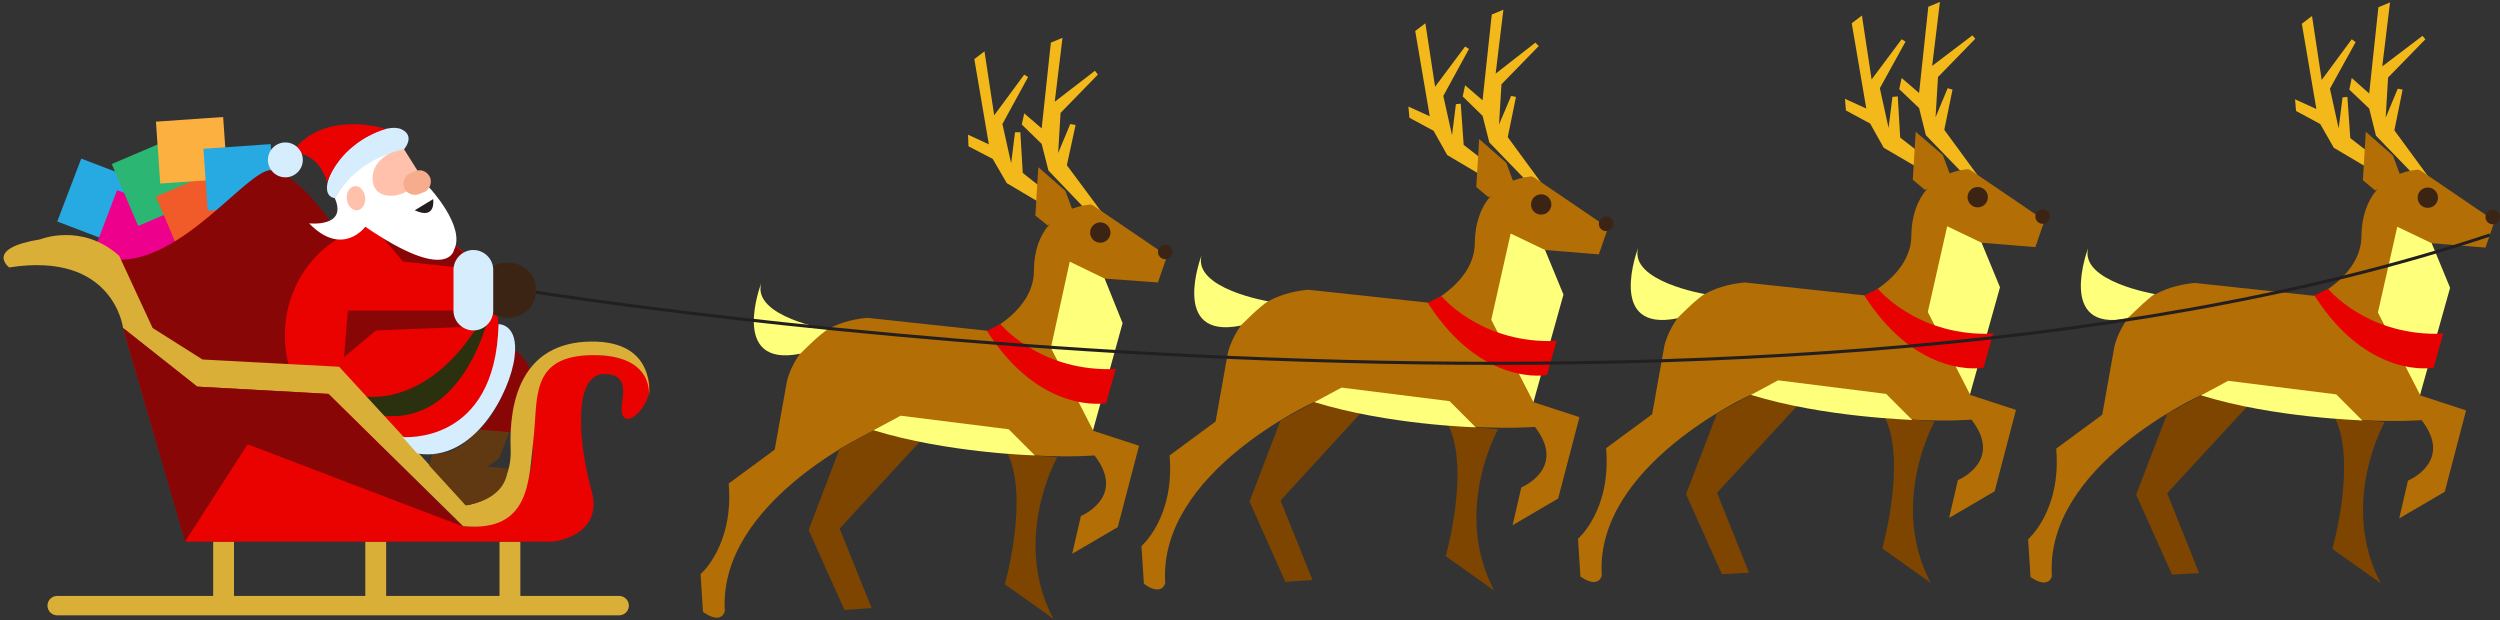 <?xml version="1.0" encoding="utf-8"?>
<!-- Generator: Adobe Illustrator 18.1.0, SVG Export Plug-In . SVG Version: 6.00 Build 0)  -->
<!DOCTYPE svg PUBLIC "-//W3C//DTD SVG 1.1//EN" "http://www.w3.org/Graphics/SVG/1.1/DTD/svg11.dtd">
<svg version="1.1" id="Layer_1" xmlns="http://www.w3.org/2000/svg" xmlns:xlink="http://www.w3.org/1999/xlink" x="0px" y="0px"
	 viewBox="0 0 516 128" enable-background="new 0 0 516 128" xml:space="preserve">
<rect x="0" y="0" width="516" height="128" fill="#333333" stroke="none"/>
<g>
	
		<rect x="13.8" y="35" transform="matrix(0.934 0.356 -0.356 0.934 16.336 -4.865)" fill="#27AAE1" width="15.2" height="13.9"/>
	
		<rect x="21.2" y="41.5" transform="matrix(0.934 0.356 -0.356 0.934 19.14 -7.064)" fill="#EC008C" width="15.2" height="13.9"/>
	
		<rect x="25.2" y="30.3" transform="matrix(0.92 -0.392 0.392 0.92 -11.997 15.853)" fill="#2BB673" width="15.2" height="13.9"/>
	
		<rect x="34.3" y="37" transform="matrix(0.92 -0.392 0.392 0.92 -13.89 19.979)" fill="#F15A29" width="15.2" height="13.9"/>
	
		<rect x="32.6" y="24.6" transform="matrix(0.998 -6.932447e-02 6.932447e-02 0.998 -2.055 2.82)" fill="#FBB040" width="13.9" height="12.8"/>
	
		<rect x="42.4" y="30.2" transform="matrix(0.998 -6.932447e-02 6.932447e-02 0.998 -2.419 3.508)" fill="#27AAE1" width="13.9" height="12.8"/>
	<path fill="#890606" d="M23.8,53.6l6.3,14.5l9.9,7.6l23.8,1.6c0,0,11.6-10.5,9.7-20S61,35.3,56,35.1C51,35,37.6,54.4,23.8,53.6z"/>
	<path fill="#D9AF38" d="M129.8,125c0,1.1-0.9,2-2,2h-116c-1.1,0-2-0.9-2-2l0,0c0-1.1,0.9-2,2-2h116
		C128.9,123,129.8,123.9,129.8,125L129.8,125z"/>
	<rect x="44" y="111.8" fill="#D9AF38" width="4.3" height="13.2"/>
	<rect x="75.4" y="111.8" fill="#D9AF38" width="4.3" height="13.2"/>
	<rect x="103.1" y="111.8" fill="#D9AF38" width="4.3" height="13.2"/>
	<ellipse fill="#E90200" cx="80.9" cy="69.2" rx="22.1" ry="23.1"/>
	<path fill="#2B300E" d="M75.4,81.8c0,0,15.2,2.9,26.4-20.3c0,0-4.3,26.2-22.8,24.3L75.4,81.8z"/>
	<path fill="#890606" d="M93.7,64.1H71.8L71,73.7l6.6-5.5l17.8-0.7C95.4,67.4,93.7,66.6,93.7,64.1z"/>
	<path fill="#890606" d="M93.7,55.1L83.2,54l-6.4-7.5c0,0,11.5-3.1,20.3,7.3L93.7,55.1z"/>
	<path fill="#3C2415" d="M110.6,60.3c0,2.9-2.6,5.3-5.8,5.3l0,0c-3.2,0-5.8-2.4-5.8-5.3v-0.8c0-2.9,2.6-5.3,5.8-5.3l0,0
		c3.2,0,5.8,2.4,5.8,5.3V60.3z"/>
	<path fill="#D6EDFE" d="M101.8,64.1c0,2.2-1.8,4.1-4.1,4.1l0,0c-2.2,0-4.1-1.8-4.1-4.1v-8.4c0-2.2,1.8-4.1,4.1-4.1l0,0
		c2.2,0,4.1,1.8,4.1,4.1V64.1z"/>
	<path fill="#890606" d="M98.4,89.2h6.8c0,0,10.3-9.2,1.2-16.9C106.4,72.3,104.5,84.1,98.4,89.2z"/>
	<path fill="#E90200" d="M25.4,67.7l12.9,44.1h75.8c0,0,10.6-1.1,8-10.5c-2.6-9.3-4.1-24.3,2.8-24.1c6.9,0.2,1.5,8,4.3,9.2
		c2.8,1.1,11.8-12-5.2-13.1s-14.2,9.9-14,18.3c0.2,8.4-4.1,18.1-14.6,17L67.8,81.3l-27.1-1.5L25.4,67.7z"/>
	<path fill="#D9AF38" d="M25.4,67.7c0,0-1.9-15.9-23.5-12.5c0,0-5.2-3.9,6.4-5.8c0,0,8.6-3.5,16.3,3.4l6.9,14.9l10.3,6.5l28.2,1.5
		l26.3,28.6c0,0,9.5-1.3,9.1-11.6s2.5-22,16.5-22.2c14-0.2,12,11.5,12,11.5s1.5-8.8-11.6-8.7c-13.1,0.1-11.2,9.1-12.2,17.4
		c-1,8.4-0.5,19.2-14.5,17.9L67.8,81.3l-27.1-1.5L25.4,67.7z"/>
	<polygon fill="#890606" points="95.4,108.6 67.8,81.3 40.7,79.8 25.4,67.7 38.2,111.8 51.1,91.7 	"/>
	<path fill="#603913" d="M89.2,93.7l-0.6,2.4l7.5,8.2c0,0,8.3-0.8,8.7-7.6l-4.2-0.4l2.4-1.7l2.1-5.4l-6.8-0.6
		C98.4,88.6,95.4,94.1,89.2,93.7z"/>
	<path fill="#FFFFFF" d="M88.6,38.7c0,0,7.6,8.1,5.1,12.9c0,0-1.2,6.9-18.3-4.8c0,0-4.7,6.4-11.6-0.7c0,0,8,0.9,5.3-5.2
		c0,0,3.8-8.3,14-10.4C83.2,30.6,77.3,40.5,88.6,38.7z"/>
	<path fill="#D6EDFE" d="M83.1,90.2c0,0,19.2,1.8,19.8-23.3c0,0,4.2-0.1,3.3,6.8c-0.8,6.9-8.2,21.9-20.1,19.9L83.1,90.2z"/>
	<path fill="#FFC1AB" d="M86.1,35.1l-2.9-4.6c0,0-6.3,1.5-6.3,6.3s6,4.1,7.9,2C86.7,36.7,86.1,35.1,86.1,35.1z"/>
	<path fill="#F7AD8D" d="M88.8,36.7c0.4,1.2-0.2,2.6-1.4,3l-1,0.4c-1.2,0.4-2.6-0.2-3-1.4l0,0c-0.4-1.2,0.2-2.6,1.4-3l1-0.4
		C87,34.8,88.3,35.5,88.8,36.7L88.8,36.7z"/>
	<path fill="#231F20" d="M85.6,43.4l3.8-2.3C89.4,41.1,90.1,45.5,85.6,43.4z"/>
	<ellipse transform="matrix(0.994 -0.108 0.108 0.994 -3.999 8.195)" fill="#FFC1AB" cx="73.5" cy="40.9" rx="1.9" ry="2.5"/>
	<path fill="#D6EDFE" d="M69.2,40.9c0,0,3.4-7.7,14.2-10.1c0,0,2.4-2.7-0.5-4.1S73.2,28.8,70,33C66.9,37.1,66.7,40.7,69.2,40.9z"/>
	<path fill="#E90200" d="M79.6,26.6c0,0-12.8-4.2-19.4,4.9c0,0,5.4-0.5,7.3,6.1C67.6,37.7,69.7,29.8,79.6,26.6z"/>
	<path fill="#E90200" d="M23,42.1"/>
	<circle fill="#D6EDFE" cx="58.9" cy="33" r="3.6"/>
	<g>
		<polygon fill="#F3B91B" points="227.7,44.2 220.2,34.1 222,25.8 220.9,25.6 218.4,31.6 218.9,23.3 226.6,15.4 226,14.6 217.7,21 
			219.3,7.8 216.9,8.8 215,26.5 211.4,23.4 210.9,25.7 215,29.7 216.4,35.2 225.1,44.3 		"/>
		<path fill="#B36E05" d="M145.1,126.3l-0.5-7.8c0,0,6.9-5.9,5.8-18.7l9.5-7l2.5-14c0,0,2.3-11.9,16.6-13.2l25.1,2.7
			c0,0,9.3-4.4,9.3-12.4s4.6-13,11.7-13.7c0.2,0,0.8,0.4,0.8,0.4l15,10.2l-1.9,5.5L228,57.5l-2.4,31.4l9.5,3.1l-4.4,16.8l-9.4,5.5
			l1.8-7.8c0,0,9.5-3.9,2.8-12.5c0,0-18.1,1.7-45.6-5.1c0,0-32.1,14.5-30.7,37.2C149.6,126.1,149.1,129.1,145.1,126.3z"/>
		<polygon fill="#7D4500" points="190,91 173.3,109.1 179.9,125.5 174.3,125.9 166.9,109.4 173.3,92.6 180.3,88.8 		"/>
		<path fill="#7D4500" d="M218.2,94.4c0,0-9.5,16.8-0.8,33.3l-10-7.1c0,0,5.1-18,0.5-27.1L218.2,94.4z"/>
		<path fill="#FEFF7B" d="M170.9,68c0,0-15.6-2.6-13.8-9.5c0,0-6.7,17.5,8.1,14.5C165.2,73,169.3,68.8,170.9,68z"/>
		<polygon fill="#FEFF7B" points="220.8,54 228,57.5 231.7,66.7 225.6,88.8 216.9,71.8 		"/>
		<path fill="#FEFF7B" d="M180.3,88.8l5.6-3l22.3,2.8l5.4,5.4C213.6,94,195.5,93.5,180.3,88.8z"/>
		<path fill="#E70100" d="M206.5,66.9c0,0,7.7,9.4,22.5,9.3l1.3-0.1l-2,7.1c0,0-13.4,2.6-24.6-14.9L206.5,66.9z"/>
		<polygon fill="#F3B91B" points="221,43.5 211.1,35.7 210.6,27.3 209.5,27.3 208.7,33.7 206.9,25.6 212.2,15.9 211.4,15.4 
			205.2,23.8 203.2,10.6 201.1,12.2 204.1,29.8 199.8,27.8 199.9,30.2 204.9,32.8 207.8,37.8 218.6,44.2 		"/>
		<polygon fill="#B36E05" points="216.2,46.5 213.7,44.5 214.3,34.5 219.9,39.4 221.6,44 		"/>
		<circle fill="#3C2415" cx="227.1" cy="48" r="2.1"/>
		<circle fill="#3C2415" cx="240.5" cy="52" r="1.5"/>
	</g>
	<g>
		<polygon fill="#F3B91B" points="318.6,38.4 311.2,28.3 312.9,20 311.9,19.8 309.4,25.7 309.9,17.4 317.6,9.5 316.9,8.8 
			308.7,15.2 310.3,2 307.9,3 306,20.7 302.4,17.6 301.9,19.9 306,23.9 307.4,29.4 316.1,38.4 		"/>
		<path fill="#B36E05" d="M236.1,120.5l-0.5-7.8c0,0,6.9-5.9,5.8-18.7l9.5-7l2.5-14c0,0,2.3-11.9,16.6-13.2l25.1,2.7
			c0,0,9.3-4.4,9.3-12.4c0.1-8,4.6-13,11.7-13.7c0.2,0,0.8,0.4,0.8,0.4l15,10.2l-1.9,5.5l-11.1-0.9L316.5,83l9.5,3.1l-4.4,16.8
			l-9.4,5.5l1.8-7.8c0,0,9.5-3.9,2.8-12.5c0,0-18.1,1.7-45.6-5.1c0,0-32.1,14.5-30.7,37.2C240.6,120.2,240,123.3,236.1,120.5z"/>
		<polygon fill="#7D4500" points="281,85.1 264.3,103.3 270.9,119.7 265.3,120.1 257.9,103.5 264.3,86.8 271.3,83 		"/>
		<path fill="#7D4500" d="M309.2,88.6c0,0-9.5,16.8-0.8,33.3l-10-7.1c0,0,5.1-18,0.5-27.1L309.2,88.6z"/>
		<path fill="#FEFF7B" d="M261.8,62.2c0,0-15.6-2.6-13.8-9.5c0,0-6.7,17.5,8.1,14.5C256.1,67.2,260.3,62.9,261.8,62.2z"/>
		<polygon fill="#FEFF7B" points="311.8,48.2 318.9,51.6 322.7,60.8 316.5,83 307.8,66 		"/>
		<path fill="#FEFF7B" d="M271.3,83l5.6-3l22.3,2.8l5.4,5.4C304.5,88.2,286.5,87.7,271.3,83z"/>
		<path fill="#E70100" d="M297.5,61.1c0,0,7.7,9.4,22.5,9.3l1.3-0.1l-2,7.1c0,0-13.4,2.6-24.6-14.9L297.5,61.1z"/>
		<polygon fill="#F3B91B" points="312,37.6 302.1,29.9 301.5,21.4 300.5,21.5 299.7,27.9 297.9,19.8 303.2,10.1 302.4,9.6 
			296.2,17.9 294.2,4.8 292.1,6.4 295.1,24 290.7,22 290.9,24.3 295.9,27 298.7,32 309.5,38.4 		"/>
		<polygon fill="#B36E05" points="307.2,40.7 304.7,38.6 305.3,28.7 310.9,33.6 312.6,38.2 		"/>
		<circle fill="#3C2415" cx="318.1" cy="42.2" r="2.1"/>
		<circle fill="#3C2415" cx="331.5" cy="46.2" r="1.5"/>
	</g>
	<g>
		<polygon fill="#F3B91B" points="408.7,36.9 401.3,26.8 403,18.5 402,18.2 399.5,24.2 400,15.9 407.7,8 407.1,7.3 398.8,13.6 
			400.4,0.4 398,1.4 396.1,19.2 392.5,16.1 392,18.4 396.1,22.3 397.5,27.9 406.2,36.9 		"/>
		<path fill="#B36E05" d="M326.2,119l-0.5-7.8c0,0,6.9-5.9,5.8-18.7l9.5-7l2.5-14c0,0,2.3-11.9,16.6-13.2l25.1,2.7
			c0,0,9.3-4.4,9.3-12.4c0.1-8,4.6-13,11.7-13.7c0.2,0,0.8,0.4,0.8,0.4l15,10.2l-1.9,5.5L409,50.1l-2.4,31.4l9.5,3.1l-4.4,16.8
			l-9.4,5.5l1.8-7.8c0,0,9.5-3.9,2.8-12.5c0,0-18.1,1.7-45.6-5.1c0,0-32.1,14.5-30.7,37.2C330.7,118.7,330.1,121.7,326.2,119z"/>
		<polygon fill="#7D4500" points="371.1,83.6 354.4,101.7 361,118.2 355.4,118.5 348,102 354.4,85.3 361.4,81.5 		"/>
		<path fill="#7D4500" d="M399.3,87c0,0-9.5,16.8-0.8,33.3l-10-7.1c0,0,5.1-18,0.5-27.1L399.3,87z"/>
		<path fill="#FEFF7B" d="M351.9,60.7c0,0-15.6-2.6-13.8-9.5c0,0-6.7,17.5,8.1,14.5C346.2,65.7,350.4,61.4,351.9,60.7z"/>
		<polygon fill="#FEFF7B" points="401.9,46.7 409,50.1 412.8,59.3 406.6,81.4 397.9,64.4 		"/>
		<path fill="#FEFF7B" d="M361.4,81.5l5.6-3l22.3,2.8l5.4,5.4C394.7,86.6,376.6,86.2,361.4,81.5z"/>
		<path fill="#E70100" d="M387.6,59.6c0,0,7.7,9.4,22.5,9.3l1.3-0.1l-2,7.1c0,0-13.4,2.6-24.6-14.9L387.6,59.6z"/>
		<polygon fill="#F3B91B" points="402.1,36.1 392.2,28.4 391.7,19.9 390.6,20 389.8,26.4 388,18.2 393.3,8.6 392.5,8.1 386.3,16.4 
			384.3,3.2 382.2,4.8 385.2,22.4 380.8,20.4 381,22.8 386,25.5 388.8,30.5 399.6,36.8 		"/>
		<polygon fill="#B36E05" points="397.3,39.2 394.8,37.1 395.4,27.2 401,32 402.7,36.6 		"/>
		<circle fill="#3C2415" cx="408.2" cy="40.7" r="2.1"/>
		<circle fill="#3C2415" cx="421.6" cy="44.7" r="1.5"/>
	</g>
	<g>
		<polygon fill="#F3B91B" points="501.6,37 494.2,26.9 495.9,18.5 494.9,18.3 492.4,24.3 492.9,16 500.6,8.1 500,7.4 491.7,13.7 
			493.3,0.5 490.9,1.5 489,19.3 485.4,16.1 484.9,18.5 489,22.4 490.4,28 499.1,37 		"/>
		<path fill="#B36E05" d="M419.1,119.1l-0.5-7.8c0,0,6.9-5.9,5.8-18.7l9.5-7l2.5-14c0,0,2.3-11.9,16.6-13.2l25.1,2.7
			c0,0,9.3-4.4,9.3-12.4c0.1-8,4.6-13,11.7-13.7c0.2,0,0.8,0.4,0.8,0.4l15,10.2l-1.9,5.5l-11.1-0.9l-2.4,31.4l9.5,3.1l-4.4,16.8
			l-9.4,5.5l1.8-7.8c0,0,9.5-3.9,2.8-12.5c0,0-18.1,1.7-45.6-5.1c0,0-32.1,14.5-30.7,37.2C423.6,118.8,423,121.8,419.1,119.1z"/>
		<polygon fill="#7D4500" points="464,83.7 447.3,101.8 453.9,118.3 448.3,118.6 440.9,102.1 447.3,85.4 454.3,81.6 		"/>
		<path fill="#7D4500" d="M492.2,87.1c0,0-9.5,16.8-0.8,33.3l-10-7.1c0,0,5.1-18,0.5-27.1L492.2,87.1z"/>
		<path fill="#FEFF7B" d="M444.8,60.7c0,0-15.6-2.6-13.8-9.5c0,0-6.7,17.5,8.1,14.5C439.1,65.8,443.3,61.5,444.8,60.7z"/>
		<polygon fill="#FEFF7B" points="494.8,46.8 501.9,50.2 505.7,59.4 499.5,81.5 490.8,64.5 		"/>
		<path fill="#FEFF7B" d="M454.3,81.6l5.6-3l22.3,2.8l5.4,5.4C487.5,86.7,469.5,86.3,454.3,81.6z"/>
		<path fill="#E70100" d="M480.5,59.6c0,0,7.7,9.4,22.5,9.3l1.3-0.1l-2,7.1c0,0-13.4,2.6-24.6-14.9L480.5,59.6z"/>
		<polygon fill="#F3B91B" points="495,36.2 485.1,28.5 484.5,20 483.5,20.1 482.7,26.5 480.9,18.3 486.2,8.7 485.4,8.1 479.2,16.5 
			477.2,3.3 475.1,4.9 478.1,22.5 473.7,20.5 473.9,22.9 478.9,25.6 481.7,30.5 492.5,36.9 		"/>
		<polygon fill="#B36E05" points="490.2,39.3 487.7,37.2 488.3,27.2 493.9,32.1 495.6,36.7 		"/>
		<circle fill="#3C2415" cx="501.1" cy="40.8" r="2.1"/>
		<circle fill="#3C2415" cx="514.5" cy="44.8" r="1.5"/>
	</g>
	<path fill="none" stroke="#231F20" stroke-width="0.639" stroke-miterlimit="10" d="M110.6,60.3c0,0,248.4,39.9,403.3-11.8"/>
</g>
</svg>
